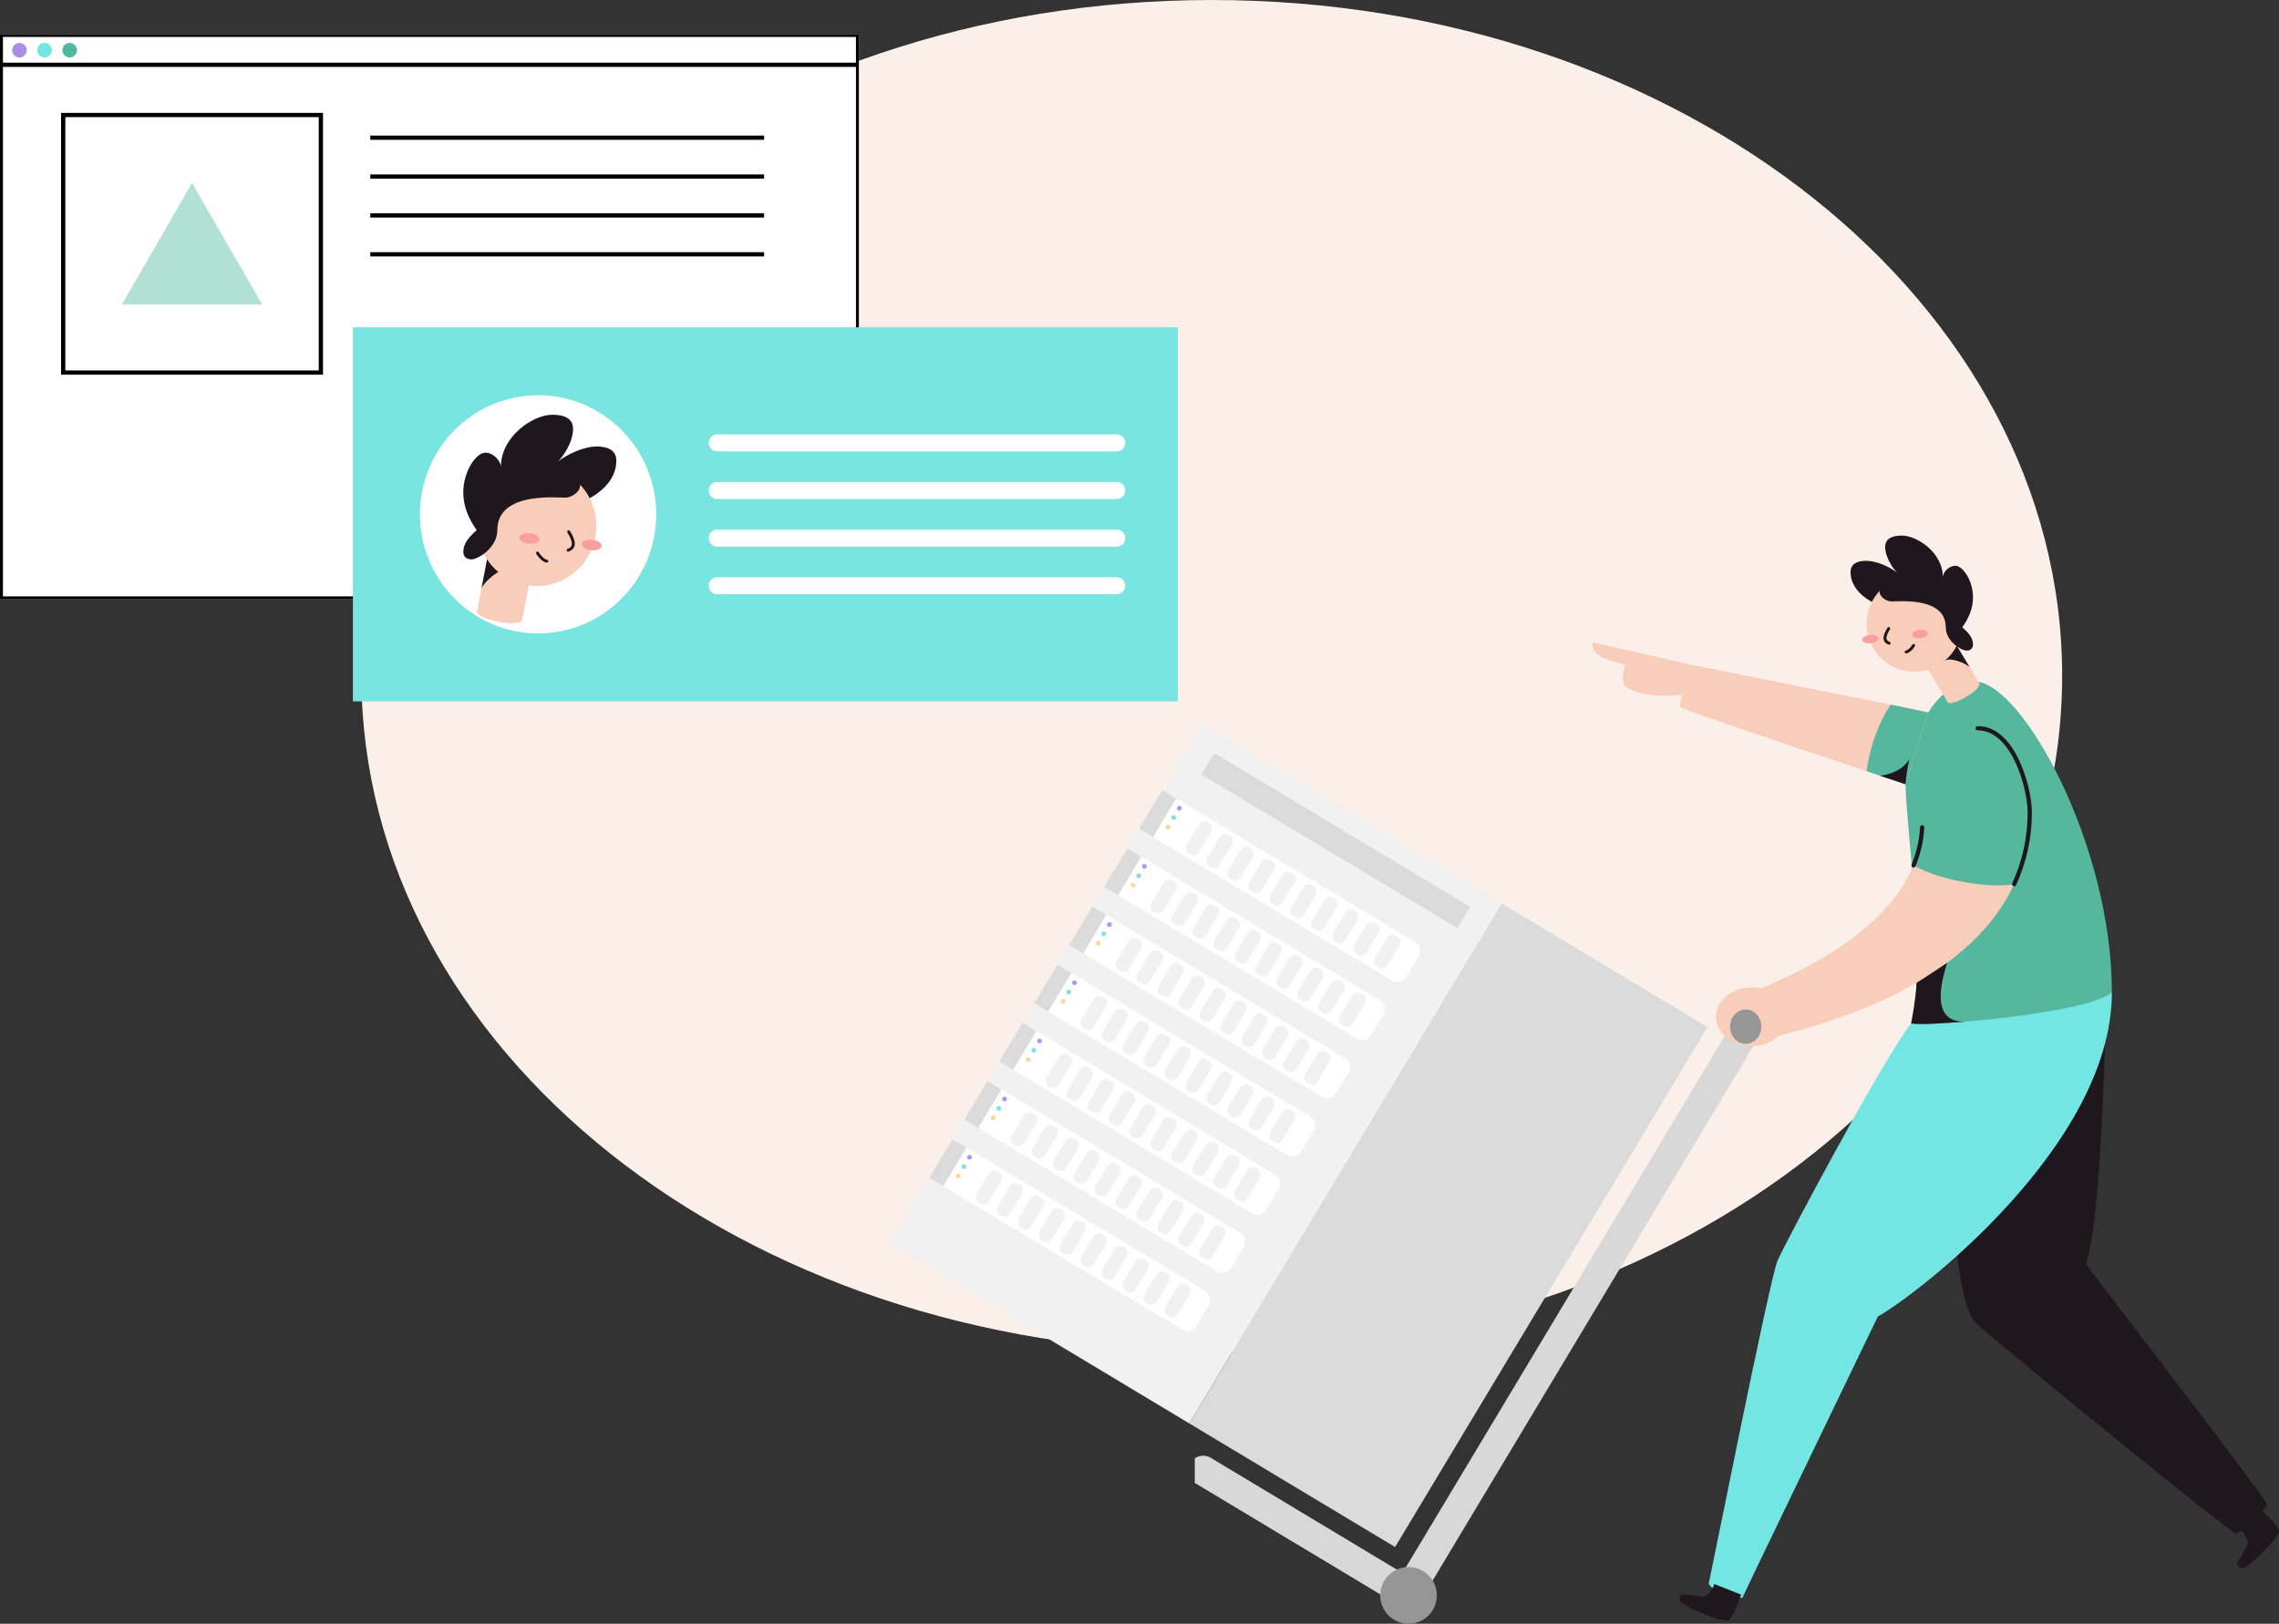 <svg width="536" height="382" viewBox="0 0 536 382" fill="none" xmlns="http://www.w3.org/2000/svg">
<rect x="0" y="0" width="536" height="382" fill="#333333" stroke="none"/>
<g clip-path="url(#clip0_200_2999)">
<path d="M285 318C395.457 318 485 246.813 485 159C485 71.187 395.457 0 285 0C174.543 0 85 71.187 85 159C85 246.813 174.543 318 285 318Z" fill="#FAEFE9"/>
</g>
<g clip-path="url(#clip1_200_2999)">
<path d="M332.348 372.697L409.745 243.682" stroke="#D8D8D8" stroke-width="7" stroke-linecap="round" stroke-linejoin="round"/>
<path d="M495.065 245.565C494.975 248.483 494.02 286.893 490.632 297.428C495.771 304.333 533.063 352.769 533.176 353.843C533.289 354.918 526.963 360.754 525.834 360.754C524.704 360.754 467.498 314.167 464.579 311.119C461.659 308.071 460.32 295.392 460.32 295.392" fill="#1F161E"/>
<path d="M496.697 233.475C496.697 269.464 450.724 304.695 441.648 309.728C439.836 313.506 410.513 374.196 409.818 375.859C407.446 376.136 403.673 375.016 401.86 372.641C402.425 370.266 416.239 300.782 418.052 296.586C419.865 292.39 442.902 249.134 449.471 240.776" fill="#73E5E2"/>
<path d="M531.668 355.099C532.233 355.664 535.909 358.984 536 360.07C536.152 362.032 528.353 368.925 527.664 368.931C526.975 368.937 526.048 368.422 526.144 367.908C526.24 367.393 528.562 363.87 528.675 363.197C528.788 362.524 527.878 360.522 526.884 359.945" fill="#1F161E"/>
<path d="M409.491 375.146C409.186 375.921 407.593 380.581 406.633 381.084C404.888 382 395.496 377.527 395.219 376.893C394.942 376.26 395.05 375.197 395.563 375.095C396.077 374.993 400.223 375.729 400.884 375.576C401.544 375.423 403.024 373.789 403.143 372.646" fill="#1F161E"/>
<path d="M464.437 160.343C452.933 160.343 448.166 178.954 448.166 184.502C448.166 193.284 453.181 227.984 449.471 240.776C454.057 241.528 490.897 238.434 496.697 233.475C496.697 198.385 475.377 160.343 464.437 160.343Z" fill="#55B79D"/>
<path d="M450.052 203.576C456.937 207.569 469.113 208.954 473.71 208.021C462.415 232.412 428.331 241.053 418.329 243.682C416.702 241.149 414.438 236.251 414.257 232.53C418.476 230.523 442.778 221.282 450.052 203.576Z" fill="#F8CDBA"/>
<path d="M453.498 167.633C451.306 167.022 398.969 156.679 397.789 156.385C397.003 157.963 395.134 164.07 395.134 166.338C397.393 167.616 448.166 184.502 448.166 184.502" fill="#F8CDBA"/>
<path d="M397.789 156.385C395.174 155.848 376.005 151.42 375.531 151.323C375.057 151.227 374.656 151.029 374.582 151.323C373.814 154.502 379.569 155.616 382.257 156.385C381.489 158.986 381.201 161.033 383.088 162.04C384.782 162.956 387.798 164.019 395.546 163.527" fill="#F8CDBA"/>
<path d="M450.052 203.576C451.232 200.738 451.916 197.717 452.074 194.647" stroke="#1F161E" stroke-linecap="round" stroke-linejoin="round"/>
<path d="M465.149 171.325C473.66 171.325 477.376 185.565 477.376 191.005C477.414 196.87 476.165 202.671 473.716 207.999" stroke="#1F161E" stroke-linecap="round" stroke-linejoin="round"/>
<path d="M448.166 184.502L438.994 181.42C440.175 172.971 443.586 167.22 444.721 165.778C449.589 166.762 452.972 167.474 453.498 167.61" fill="#55B79D"/>
<path d="M411.987 246.097C407.336 246.097 403.566 243.006 403.566 239.192C403.566 235.379 407.336 232.287 411.987 232.287C416.638 232.287 420.408 235.379 420.408 239.192C420.408 243.006 416.638 246.097 411.987 246.097Z" fill="#F8CDBA"/>
<path d="M410.581 245.565C408.55 245.565 406.904 243.758 406.904 241.528C406.904 239.298 408.55 237.49 410.581 237.49C412.611 237.49 414.257 239.298 414.257 241.528C414.257 243.758 412.611 245.565 410.581 245.565Z" fill="#969696"/>
<path d="M331.219 374.959L282.976 345.971" stroke="#D8D8D8" stroke-width="7" stroke-linecap="round" stroke-linejoin="round"/>
<path d="M331.275 382C327.598 382 324.617 379.015 324.617 375.333C324.617 371.65 327.598 368.665 331.275 368.665C334.953 368.665 337.934 371.65 337.934 375.333C337.934 379.015 334.953 382 331.275 382Z" fill="#969696"/>
<path d="M449.024 178.643C448.601 180.573 448.314 182.531 448.166 184.502C447.121 184.14 442.151 182.5 442.151 182.5C442.151 182.5 446.986 182.121 449.024 178.643Z" fill="#1F161E"/>
<path d="M457.942 226.525C457.31 228.787 453.136 240.662 462.167 240.346C458.264 240.629 451.73 241.183 449.471 240.776C449.629 240.21 450.73 233.899 450.747 231.224C451.815 230.619 457.942 226.525 457.942 226.525Z" fill="#1F161E"/>
<path d="M458.061 165.15C458.869 166.496 466.34 162.142 465.471 160.694L460.06 151.646L452.645 156.102L458.061 165.15Z" fill="#F8CDBA"/>
<path d="M463.308 157.058C462.828 156.255 458.343 154.275 457.208 155.593C458.58 153.93 459.173 151.635 460.077 151.674L463.308 157.058Z" fill="#1F161E"/>
<path d="M450.222 158.03C444.021 158.03 438.994 152.997 438.994 146.788C438.994 140.579 444.021 135.546 450.222 135.546C456.423 135.546 461.45 140.579 461.45 146.788C461.45 152.997 456.423 158.03 450.222 158.03Z" fill="#F8CDBA"/>
<path d="M438.002 150.545C437.946 150.008 438.736 149.485 439.766 149.378C440.796 149.271 441.676 149.62 441.732 150.157C441.787 150.695 440.998 151.217 439.968 151.324C438.937 151.431 438.057 151.083 438.002 150.545Z" fill="#FA9E9F"/>
<path d="M449.716 149.333C449.66 148.795 450.45 148.273 451.48 148.166C452.51 148.058 453.39 148.407 453.446 148.945C453.502 149.482 452.712 150.005 451.682 150.112C450.652 150.219 449.772 149.87 449.716 149.333Z" fill="#FA9E9F"/>
<path d="M444.207 147.863C443.908 148.428 442.338 150.69 444.314 151.323" stroke="#1F161E" stroke-width="0.69" stroke-miterlimit="10" stroke-linecap="round"/>
<path d="M448.318 153.376C448.883 153.303 449.674 152.534 450.063 151.855" stroke="#1F161E" stroke-width="0.69" stroke-miterlimit="10" stroke-linecap="round"/>
<path d="M459.298 147.868C457.932 147.868 456.824 146.759 456.824 145.391C456.824 144.023 457.932 142.914 459.298 142.914C460.664 142.914 461.771 144.023 461.771 145.391C461.771 146.759 460.664 147.868 459.298 147.868Z" fill="#F8CDBA"/>
<path d="M457.632 147.574C457.632 150.865 461.269 153.043 462.494 153.043C462.692 153.069 462.893 153.052 463.083 152.993C463.273 152.933 463.447 152.832 463.594 152.697C463.741 152.562 463.856 152.396 463.931 152.212C464.007 152.027 464.041 151.828 464.03 151.629C464.03 150.249 463.217 149.067 461.512 147.574C461.811 147.06 464.03 144.351 464.03 140.522C464.03 136.479 461.551 133.091 459.891 133.091C459.179 133.136 458.502 133.417 457.966 133.888C457.43 134.36 457.066 134.997 456.931 135.698C456.931 130.049 450.9 126 447.33 126C443.981 126 443.377 127.465 443.377 128.647C443.377 131.248 445.421 134.03 446.201 134.714C444.326 133.329 441.4 131.938 438.859 131.938C437.266 131.938 435.233 132.39 435.233 134.584C435.233 138.616 439 140.946 440.259 141.597C440.748 140.654 441.364 139.782 442.089 139.007C441.858 139.77 442.789 141.156 444.568 141.467C445.551 141.648 457.632 140.019 457.632 147.574Z" fill="#1F161E"/>
</g>
<g clip-path="url(#clip2_200_2999)">
<path d="M353.215 212.561L282.752 170.222L209.257 292.538L279.72 334.877L353.215 212.561Z" fill="#F1F1F1"/>
<path d="M401.61 241.639L353.215 212.561L279.72 334.877L328.116 363.955L401.61 241.639Z" fill="#DBDBDB"/>
<path d="M345.763 213.343L285.56 177.169L282.541 182.193L342.744 218.367L345.763 213.343Z" fill="#DBDBDB"/>
<path d="M273.347 185.874L332.776 221.582C333.341 221.922 333.748 222.471 333.908 223.11C334.068 223.748 333.967 224.424 333.629 224.987L330.726 229.818C330.387 230.382 329.838 230.788 329.199 230.947C328.56 231.105 327.884 231.004 327.319 230.664L267.89 194.956L273.347 185.874Z" fill="white"/>
<path d="M328.64 220.28L328.319 220.087C327.605 219.659 326.681 219.888 326.253 220.6L323.39 225.365C322.962 226.077 323.193 227.002 323.907 227.43L324.228 227.623C324.941 228.052 325.866 227.822 326.293 227.11L329.157 222.345C329.584 221.633 329.353 220.709 328.64 220.28Z" fill="#F1F1F1"/>
<path d="M323.715 217.321L323.394 217.128C322.681 216.7 321.756 216.929 321.328 217.641L318.465 222.406C318.037 223.118 318.269 224.043 318.982 224.471L319.303 224.664C320.016 225.093 320.941 224.863 321.369 224.151L324.232 219.386C324.66 218.674 324.428 217.75 323.715 217.321Z" fill="#F1F1F1"/>
<path d="M318.789 214.361L318.467 214.168C317.754 213.74 316.83 213.969 316.402 214.681L313.539 219.446C313.111 220.158 313.342 221.082 314.055 221.511L314.377 221.704C315.09 222.132 316.015 221.903 316.442 221.191L319.306 216.426C319.733 215.714 319.502 214.79 318.789 214.361Z" fill="#F1F1F1"/>
<path d="M313.864 211.402L313.543 211.209C312.83 210.78 311.905 211.01 311.477 211.722L308.614 216.487C308.186 217.199 308.418 218.123 309.131 218.552L309.452 218.745C310.165 219.173 311.09 218.944 311.518 218.232L314.381 213.467C314.808 212.755 314.577 211.83 313.864 211.402Z" fill="#F1F1F1"/>
<path d="M308.937 208.442L308.616 208.249C307.903 207.82 306.978 208.05 306.55 208.762L303.687 213.527C303.259 214.239 303.491 215.163 304.204 215.592L304.525 215.785C305.238 216.213 306.163 215.983 306.591 215.272L309.454 210.506C309.882 209.795 309.65 208.87 308.937 208.442Z" fill="#F1F1F1"/>
<path d="M304.012 205.483L303.691 205.29C302.978 204.861 302.053 205.091 301.625 205.803L298.762 210.568C298.335 211.28 298.566 212.204 299.279 212.633L299.6 212.826C300.314 213.254 301.238 213.024 301.666 212.313L304.529 207.547C304.957 206.836 304.726 205.911 304.012 205.483Z" fill="#F1F1F1"/>
<path d="M299.086 202.523L298.765 202.33C298.052 201.901 297.127 202.131 296.699 202.843L293.836 207.608C293.408 208.319 293.64 209.244 294.353 209.672L294.674 209.865C295.387 210.294 296.312 210.064 296.74 209.352L299.603 204.587C300.031 203.875 299.799 202.951 299.086 202.523Z" fill="#F1F1F1"/>
<path d="M294.161 199.564L293.84 199.37C293.127 198.942 292.202 199.172 291.774 199.883L288.911 204.649C288.484 205.36 288.715 206.285 289.428 206.713L289.749 206.906C290.462 207.335 291.387 207.105 291.815 206.393L294.678 201.628C295.106 200.916 294.874 199.992 294.161 199.564Z" fill="#F1F1F1"/>
<path d="M289.235 196.603L288.913 196.41C288.2 195.982 287.275 196.211 286.848 196.923L283.984 201.688C283.557 202.4 283.788 203.325 284.501 203.753L284.823 203.946C285.536 204.375 286.46 204.145 286.888 203.433L289.751 198.668C290.179 197.956 289.948 197.032 289.235 196.603Z" fill="#F1F1F1"/>
<path d="M284.31 193.644L283.989 193.451C283.276 193.023 282.351 193.252 281.923 193.964L279.06 198.729C278.632 199.441 278.864 200.365 279.577 200.794L279.898 200.987C280.611 201.415 281.536 201.186 281.964 200.474L284.827 195.709C285.255 194.997 285.023 194.073 284.31 193.644Z" fill="#F1F1F1"/>
<path d="M276.638 187.851L273.347 185.874L267.89 194.956L271.181 196.933L276.638 187.851Z" fill="#DBDBDB"/>
<path d="M277.084 190.617C277.351 190.778 277.698 190.692 277.858 190.425C278.019 190.158 277.932 189.812 277.665 189.651C277.397 189.491 277.051 189.577 276.89 189.843C276.73 190.11 276.817 190.457 277.084 190.617Z" fill="#AE95F8"/>
<path d="M275.759 192.822C276.026 192.983 276.373 192.897 276.533 192.63C276.693 192.363 276.607 192.017 276.339 191.856C276.072 191.695 275.726 191.781 275.565 192.048C275.405 192.315 275.492 192.662 275.759 192.822Z" fill="#7FE3DE"/>
<path d="M274.433 195.029C274.7 195.189 275.047 195.103 275.207 194.837C275.368 194.57 275.281 194.223 275.014 194.063C274.746 193.902 274.4 193.988 274.24 194.255C274.079 194.522 274.166 194.868 274.433 195.029Z" fill="#F7D999"/>
<path d="M265.124 199.56L324.553 235.269C325.117 235.608 325.525 236.158 325.684 236.796C325.844 237.435 325.744 238.11 325.405 238.674L322.502 243.505C322.164 244.069 321.614 244.474 320.976 244.633C320.337 244.792 319.661 244.69 319.096 244.351L259.667 208.642L265.124 199.56Z" fill="white"/>
<path d="M320.416 233.967L320.095 233.774C319.382 233.345 318.457 233.575 318.029 234.287L315.166 239.052C314.738 239.764 314.97 240.688 315.683 241.117L316.004 241.31C316.717 241.738 317.642 241.509 318.07 240.797L320.933 236.032C321.361 235.32 321.129 234.395 320.416 233.967Z" fill="#F1F1F1"/>
<path d="M315.491 231.008L315.17 230.815C314.457 230.386 313.532 230.616 313.104 231.328L310.241 236.093C309.814 236.805 310.045 237.729 310.758 238.158L311.079 238.351C311.793 238.779 312.717 238.55 313.145 237.838L316.008 233.073C316.436 232.361 316.205 231.436 315.491 231.008Z" fill="#F1F1F1"/>
<path d="M310.565 228.048L310.243 227.855C309.53 227.426 308.605 227.656 308.178 228.368L305.315 233.133C304.887 233.845 305.118 234.769 305.831 235.198L306.153 235.391C306.866 235.819 307.791 235.589 308.218 234.878L311.081 230.112C311.509 229.401 311.278 228.476 310.565 228.048Z" fill="#F1F1F1"/>
<path d="M305.64 225.089L305.319 224.896C304.606 224.467 303.681 224.697 303.253 225.409L300.39 230.174C299.963 230.886 300.194 231.81 300.907 232.238L301.228 232.431C301.941 232.86 302.866 232.63 303.294 231.918L306.157 227.153C306.585 226.442 306.353 225.517 305.64 225.089Z" fill="#F1F1F1"/>
<path d="M300.714 222.128L300.392 221.935C299.679 221.507 298.754 221.737 298.327 222.448L295.463 227.214C295.036 227.925 295.267 228.85 295.98 229.278L296.302 229.471C297.015 229.9 297.939 229.67 298.367 228.958L301.23 224.193C301.658 223.481 301.427 222.557 300.714 222.128Z" fill="#F1F1F1"/>
<path d="M295.789 219.169L295.467 218.976C294.754 218.548 293.83 218.778 293.402 219.489L290.539 224.255C290.111 224.966 290.342 225.891 291.055 226.319L291.377 226.512C292.09 226.941 293.015 226.711 293.442 225.999L296.306 221.234C296.733 220.522 296.502 219.598 295.789 219.169Z" fill="#F1F1F1"/>
<path d="M290.862 216.209L290.541 216.016C289.828 215.588 288.903 215.817 288.475 216.529L285.612 221.294C285.184 222.006 285.416 222.931 286.129 223.359L286.45 223.552C287.163 223.981 288.088 223.751 288.516 223.039L291.379 218.274C291.806 217.562 291.575 216.638 290.862 216.209Z" fill="#F1F1F1"/>
<path d="M285.938 213.25L285.616 213.057C284.903 212.629 283.978 212.858 283.551 213.57L280.688 218.335C280.26 219.047 280.491 219.971 281.204 220.4L281.526 220.593C282.239 221.021 283.164 220.792 283.591 220.08L286.454 215.315C286.882 214.603 286.651 213.679 285.938 213.25Z" fill="#F1F1F1"/>
<path d="M281.011 210.29L280.69 210.097C279.977 209.668 279.052 209.898 278.624 210.61L275.761 215.375C275.333 216.087 275.565 217.011 276.278 217.44L276.599 217.633C277.312 218.061 278.237 217.832 278.665 217.12L281.528 212.355C281.955 211.643 281.724 210.718 281.011 210.29Z" fill="#F1F1F1"/>
<path d="M276.086 207.331L275.765 207.138C275.052 206.709 274.127 206.939 273.699 207.651L270.836 212.416C270.408 213.128 270.64 214.052 271.353 214.481L271.674 214.674C272.387 215.102 273.312 214.872 273.74 214.161L276.603 209.396C277.031 208.684 276.799 207.759 276.086 207.331Z" fill="#F1F1F1"/>
<path d="M268.414 201.538L265.124 199.56L259.667 208.642L262.957 210.62L268.414 201.538Z" fill="#DBDBDB"/>
<path d="M268.86 204.304C269.127 204.465 269.474 204.378 269.634 204.112C269.794 203.845 269.708 203.498 269.44 203.338C269.173 203.177 268.827 203.263 268.666 203.53C268.506 203.797 268.593 204.143 268.86 204.304Z" fill="#AE95F8"/>
<path d="M267.535 206.509C267.803 206.669 268.149 206.583 268.309 206.316C268.47 206.05 268.383 205.703 268.116 205.543C267.849 205.382 267.502 205.468 267.342 205.735C267.181 206.002 267.268 206.348 267.535 206.509Z" fill="#7FE3DE"/>
<path d="M266.21 208.715C266.477 208.876 266.823 208.79 266.984 208.523C267.144 208.256 267.057 207.91 266.79 207.749C266.523 207.589 266.176 207.675 266.016 207.942C265.856 208.208 265.942 208.555 266.21 208.715Z" fill="#F7D999"/>
<path d="M256.9 213.247L316.329 248.956C316.894 249.295 317.301 249.844 317.461 250.483C317.621 251.122 317.52 251.797 317.181 252.361L314.279 257.192C313.94 257.755 313.391 258.161 312.752 258.32C312.113 258.478 311.437 258.377 310.872 258.038L251.443 222.329L256.9 213.247Z" fill="white"/>
<path d="M312.193 247.654L311.871 247.461C311.158 247.032 310.233 247.262 309.806 247.974L306.942 252.739C306.515 253.45 306.746 254.375 307.459 254.803L307.781 254.996C308.494 255.425 309.418 255.195 309.846 254.483L312.709 249.718C313.137 249.006 312.906 248.082 312.193 247.654Z" fill="#F1F1F1"/>
<path d="M307.268 244.695L306.946 244.502C306.233 244.073 305.309 244.303 304.881 245.015L302.018 249.78C301.59 250.491 301.821 251.416 302.534 251.844L302.856 252.037C303.569 252.466 304.494 252.236 304.921 251.524L307.785 246.759C308.212 246.047 307.981 245.123 307.268 244.695Z" fill="#F1F1F1"/>
<path d="M302.341 241.734L302.02 241.541C301.307 241.113 300.382 241.343 299.954 242.054L297.091 246.819C296.663 247.531 296.895 248.456 297.608 248.884L297.929 249.077C298.642 249.506 299.567 249.276 299.995 248.564L302.858 243.799C303.286 243.087 303.054 242.163 302.341 241.734Z" fill="#F1F1F1"/>
<path d="M297.416 238.775L297.095 238.582C296.382 238.154 295.457 238.383 295.029 239.095L292.166 243.86C291.738 244.572 291.97 245.497 292.683 245.925L293.004 246.118C293.717 246.547 294.642 246.317 295.07 245.605L297.933 240.84C298.361 240.128 298.129 239.204 297.416 238.775Z" fill="#F1F1F1"/>
<path d="M292.49 235.815L292.169 235.622C291.456 235.194 290.531 235.423 290.103 236.135L287.24 240.9C286.812 241.612 287.044 242.536 287.757 242.965L288.078 243.158C288.791 243.586 289.716 243.357 290.144 242.645L293.007 237.88C293.434 237.168 293.203 236.244 292.49 235.815Z" fill="#F1F1F1"/>
<path d="M287.565 232.856L287.244 232.663C286.531 232.235 285.606 232.464 285.178 233.176L282.315 237.941C281.887 238.653 282.119 239.577 282.832 240.006L283.153 240.199C283.866 240.627 284.791 240.398 285.219 239.686L288.082 234.921C288.51 234.209 288.278 233.285 287.565 232.856Z" fill="#F1F1F1"/>
<path d="M282.638 229.896L282.317 229.703C281.604 229.274 280.679 229.504 280.251 230.216L277.388 234.981C276.961 235.693 277.192 236.617 277.905 237.046L278.226 237.239C278.939 237.667 279.864 237.438 280.292 236.726L283.155 231.961C283.583 231.249 283.352 230.324 282.638 229.896Z" fill="#F1F1F1"/>
<path d="M277.714 226.937L277.392 226.744C276.679 226.315 275.754 226.545 275.327 227.257L272.463 232.022C272.036 232.734 272.267 233.658 272.98 234.087L273.302 234.28C274.015 234.708 274.939 234.478 275.367 233.767L278.23 229.001C278.658 228.29 278.427 227.365 277.714 226.937Z" fill="#F1F1F1"/>
<path d="M272.787 223.977L272.466 223.784C271.753 223.355 270.828 223.585 270.4 224.297L267.537 229.062C267.11 229.773 267.341 230.698 268.054 231.126L268.375 231.319C269.088 231.748 270.013 231.518 270.441 230.806L273.304 226.041C273.732 225.329 273.5 224.405 272.787 223.977Z" fill="#F1F1F1"/>
<path d="M267.863 221.017L267.541 220.824C266.828 220.396 265.903 220.626 265.476 221.337L262.612 226.103C262.185 226.814 262.416 227.739 263.129 228.167L263.451 228.36C264.164 228.789 265.088 228.559 265.516 227.847L268.379 223.082C268.807 222.37 268.576 221.446 267.863 221.017Z" fill="#F1F1F1"/>
<path d="M260.191 215.224L256.9 213.247L251.443 222.329L254.734 224.306L260.191 215.224Z" fill="#DBDBDB"/>
<path d="M260.636 217.991C260.904 218.151 261.25 218.065 261.411 217.798C261.571 217.531 261.484 217.185 261.217 217.024C260.95 216.864 260.603 216.95 260.443 217.217C260.282 217.484 260.369 217.83 260.636 217.991Z" fill="#AE95F8"/>
<path d="M259.312 220.195C259.579 220.356 259.926 220.27 260.086 220.003C260.246 219.736 260.159 219.39 259.892 219.229C259.625 219.069 259.278 219.155 259.118 219.422C258.958 219.688 259.044 220.035 259.312 220.195Z" fill="#7FE3DE"/>
<path d="M257.985 222.402C258.253 222.563 258.599 222.477 258.76 222.21C258.92 221.943 258.833 221.597 258.566 221.436C258.299 221.275 257.952 221.361 257.792 221.628C257.631 221.895 257.718 222.241 257.985 222.402Z" fill="#F7D999"/>
<path d="M248.676 226.934L308.105 262.642C308.67 262.982 309.077 263.531 309.237 264.17C309.397 264.808 309.296 265.484 308.958 266.047L306.055 270.878C305.716 271.442 305.167 271.848 304.528 272.006C303.889 272.165 303.213 272.064 302.648 271.724L243.219 236.016L248.676 226.934Z" fill="white"/>
<path d="M303.968 261.34L303.647 261.147C302.934 260.719 302.009 260.948 301.582 261.66L298.718 266.425C298.291 267.137 298.522 268.062 299.235 268.49L299.556 268.683C300.27 269.112 301.194 268.882 301.622 268.17L304.485 263.405C304.913 262.693 304.682 261.769 303.968 261.34Z" fill="#F1F1F1"/>
<path d="M299.044 258.381L298.723 258.188C298.01 257.76 297.085 257.989 296.657 258.701L293.794 263.466C293.366 264.178 293.598 265.103 294.311 265.531L294.632 265.724C295.345 266.153 296.27 265.923 296.698 265.211L299.561 260.446C299.989 259.734 299.757 258.81 299.044 258.381Z" fill="#F1F1F1"/>
<path d="M294.117 255.421L293.796 255.228C293.083 254.799 292.158 255.029 291.73 255.741L288.867 260.506C288.44 261.218 288.671 262.142 289.384 262.571L289.705 262.764C290.418 263.192 291.343 262.963 291.771 262.251L294.634 257.486C295.062 256.774 294.831 255.85 294.117 255.421Z" fill="#F1F1F1"/>
<path d="M289.193 252.462L288.871 252.269C288.158 251.84 287.233 252.07 286.806 252.782L283.942 257.547C283.515 258.259 283.746 259.183 284.459 259.612L284.781 259.805C285.494 260.233 286.418 260.004 286.846 259.292L289.709 254.527C290.137 253.815 289.906 252.89 289.193 252.462Z" fill="#F1F1F1"/>
<path d="M284.266 249.502L283.945 249.309C283.231 248.88 282.307 249.11 281.879 249.822L279.016 254.587C278.588 255.299 278.819 256.223 279.532 256.651L279.854 256.845C280.567 257.273 281.492 257.043 281.919 256.332L284.783 251.566C285.21 250.855 284.979 249.93 284.266 249.502Z" fill="#F1F1F1"/>
<path d="M279.342 246.543L279.02 246.35C278.307 245.921 277.382 246.151 276.955 246.863L274.091 251.628C273.664 252.34 273.895 253.264 274.608 253.693L274.93 253.886C275.643 254.314 276.567 254.084 276.995 253.373L279.858 248.607C280.286 247.896 280.055 246.971 279.342 246.543Z" fill="#F1F1F1"/>
<path d="M274.415 243.583L274.093 243.389C273.38 242.961 272.456 243.191 272.028 243.903L269.165 248.668C268.737 249.379 268.968 250.304 269.681 250.732L270.003 250.925C270.716 251.354 271.641 251.124 272.068 250.412L274.932 245.647C275.359 244.935 275.128 244.011 274.415 243.583Z" fill="#F1F1F1"/>
<path d="M269.49 240.623L269.169 240.43C268.456 240.002 267.531 240.232 267.103 240.943L264.24 245.709C263.812 246.42 264.044 247.345 264.757 247.773L265.078 247.966C265.791 248.395 266.716 248.165 267.144 247.453L270.007 242.688C270.434 241.976 270.203 241.052 269.49 240.623Z" fill="#F1F1F1"/>
<path d="M264.563 237.663L264.242 237.47C263.529 237.042 262.604 237.271 262.176 237.983L259.313 242.748C258.885 243.46 259.117 244.385 259.83 244.813L260.151 245.006C260.864 245.435 261.789 245.205 262.217 244.493L265.08 239.728C265.508 239.016 265.276 238.092 264.563 237.663Z" fill="#F1F1F1"/>
<path d="M259.639 234.704L259.318 234.511C258.604 234.083 257.68 234.312 257.252 235.024L254.389 239.789C253.961 240.501 254.192 241.425 254.906 241.854L255.227 242.047C255.94 242.475 256.865 242.246 257.292 241.534L260.156 236.769C260.583 236.057 260.352 235.133 259.639 234.704Z" fill="#F1F1F1"/>
<path d="M251.967 228.911L248.676 226.934L243.219 236.016L246.51 237.993L251.967 228.911Z" fill="#DBDBDB"/>
<path d="M252.413 231.677C252.68 231.838 253.027 231.752 253.187 231.485C253.347 231.218 253.261 230.872 252.993 230.711C252.726 230.55 252.379 230.637 252.219 230.903C252.059 231.17 252.145 231.517 252.413 231.677Z" fill="#AE95F8"/>
<path d="M251.087 233.884C251.354 234.045 251.7 233.959 251.861 233.692C252.021 233.425 251.934 233.078 251.667 232.918C251.4 232.757 251.053 232.843 250.893 233.11C250.733 233.377 250.819 233.723 251.087 233.884Z" fill="#7FE3DE"/>
<path d="M249.762 236.089C250.029 236.249 250.376 236.163 250.536 235.896C250.696 235.63 250.61 235.283 250.342 235.123C250.075 234.962 249.728 235.048 249.568 235.315C249.408 235.582 249.495 235.928 249.762 236.089Z" fill="#F7D999"/>
<path d="M240.452 240.62L299.881 276.329C300.446 276.668 300.853 277.218 301.013 277.856C301.173 278.495 301.072 279.17 300.734 279.734L297.831 284.565C297.492 285.129 296.943 285.534 296.304 285.693C295.665 285.852 294.989 285.75 294.424 285.411L234.995 249.702L240.452 240.62Z" fill="white"/>
<path d="M295.745 275.027L295.424 274.834C294.71 274.405 293.786 274.635 293.358 275.347L290.495 280.112C290.067 280.824 290.298 281.748 291.011 282.177L291.333 282.37C292.046 282.798 292.971 282.568 293.398 281.857L296.262 277.092C296.689 276.38 296.458 275.455 295.745 275.027Z" fill="#F1F1F1"/>
<path d="M290.82 272.068L290.499 271.875C289.786 271.446 288.861 271.676 288.433 272.388L285.57 277.153C285.142 277.865 285.374 278.789 286.087 279.218L286.408 279.411C287.121 279.839 288.046 279.61 288.474 278.898L291.337 274.133C291.765 273.421 291.533 272.496 290.82 272.068Z" fill="#F1F1F1"/>
<path d="M285.894 269.108L285.572 268.915C284.859 268.486 283.935 268.716 283.507 269.428L280.644 274.193C280.216 274.905 280.447 275.829 281.16 276.257L281.482 276.451C282.195 276.879 283.12 276.649 283.547 275.937L286.411 271.172C286.838 270.461 286.607 269.536 285.894 269.108Z" fill="#F1F1F1"/>
<path d="M280.969 266.149L280.648 265.956C279.935 265.527 279.01 265.757 278.582 266.469L275.719 271.234C275.291 271.945 275.523 272.87 276.236 273.298L276.557 273.491C277.27 273.92 278.195 273.69 278.623 272.978L281.486 268.213C281.913 267.501 281.682 266.577 280.969 266.149Z" fill="#F1F1F1"/>
<path d="M276.042 263.188L275.721 262.995C275.008 262.567 274.083 262.797 273.655 263.508L270.792 268.273C270.364 268.985 270.596 269.91 271.309 270.338L271.63 270.531C272.343 270.96 273.268 270.73 273.696 270.018L276.559 265.253C276.987 264.541 276.755 263.617 276.042 263.188Z" fill="#F1F1F1"/>
<path d="M271.117 260.229L270.796 260.036C270.083 259.608 269.158 259.838 268.73 260.549L265.867 265.314C265.44 266.026 265.671 266.951 266.384 267.379L266.705 267.572C267.418 268.001 268.343 267.771 268.771 267.059L271.634 262.294C272.062 261.582 271.831 260.658 271.117 260.229Z" fill="#F1F1F1"/>
<path d="M266.191 257.269L265.87 257.076C265.157 256.648 264.232 256.877 263.804 257.589L260.941 262.354C260.513 263.066 260.745 263.99 261.458 264.419L261.779 264.612C262.492 265.04 263.417 264.811 263.845 264.099L266.708 259.334C267.136 258.622 266.904 257.698 266.191 257.269Z" fill="#F1F1F1"/>
<path d="M261.266 254.31L260.945 254.117C260.232 253.689 259.307 253.918 258.879 254.63L256.016 259.395C255.589 260.107 255.82 261.031 256.533 261.46L256.854 261.653C257.567 262.081 258.492 261.852 258.92 261.14L261.783 256.375C262.211 255.663 261.979 254.739 261.266 254.31Z" fill="#F1F1F1"/>
<path d="M256.34 251.35L256.018 251.157C255.305 250.728 254.38 250.958 253.953 251.67L251.089 256.435C250.662 257.147 250.893 258.071 251.606 258.5L251.928 258.693C252.641 259.121 253.565 258.891 253.993 258.18L256.856 253.415C257.284 252.703 257.053 251.778 256.34 251.35Z" fill="#F1F1F1"/>
<path d="M251.415 248.391L251.093 248.198C250.38 247.769 249.456 247.999 249.028 248.711L246.165 253.476C245.737 254.188 245.968 255.112 246.681 255.541L247.003 255.734C247.716 256.162 248.641 255.933 249.068 255.221L251.932 250.456C252.359 249.744 252.128 248.819 251.415 248.391Z" fill="#F1F1F1"/>
<path d="M243.743 242.598L240.452 240.62L234.995 249.702L238.286 251.68L243.743 242.598Z" fill="#DBDBDB"/>
<path d="M244.189 245.364C244.456 245.524 244.803 245.438 244.963 245.172C245.124 244.905 245.037 244.558 244.77 244.398C244.502 244.237 244.156 244.323 243.995 244.59C243.835 244.857 243.922 245.203 244.189 245.364Z" fill="#AE95F8"/>
<path d="M242.863 247.571C243.13 247.731 243.477 247.645 243.637 247.378C243.797 247.112 243.711 246.765 243.443 246.605C243.176 246.444 242.83 246.53 242.669 246.797C242.509 247.064 242.596 247.41 242.863 247.571Z" fill="#7FE3DE"/>
<path d="M241.538 249.775C241.805 249.936 242.152 249.85 242.312 249.583C242.473 249.316 242.386 248.97 242.119 248.809C241.851 248.649 241.505 248.735 241.345 249.002C241.184 249.268 241.271 249.615 241.538 249.775Z" fill="#F7D999"/>
<path d="M232.229 254.307L291.658 290.016C292.222 290.355 292.63 290.904 292.789 291.543C292.949 292.182 292.849 292.857 292.51 293.421L289.607 298.251C289.269 298.815 288.719 299.221 288.081 299.38C287.442 299.538 286.765 299.437 286.201 299.098L226.772 263.389L232.229 254.307Z" fill="white"/>
<path d="M287.521 288.714L287.2 288.52C286.487 288.092 285.562 288.322 285.134 289.033L282.271 293.799C281.843 294.51 282.075 295.435 282.788 295.863L283.109 296.056C283.822 296.485 284.747 296.255 285.175 295.543L288.038 290.778C288.466 290.066 288.234 289.142 287.521 288.714Z" fill="#F1F1F1"/>
<path d="M282.596 285.755L282.275 285.561C281.562 285.133 280.637 285.363 280.209 286.075L277.346 290.84C276.919 291.551 277.15 292.476 277.863 292.904L278.184 293.097C278.897 293.526 279.822 293.296 280.25 292.584L283.113 287.819C283.541 287.107 283.31 286.183 282.596 285.755Z" fill="#F1F1F1"/>
<path d="M277.67 282.794L277.348 282.601C276.635 282.173 275.71 282.402 275.283 283.114L272.42 287.879C271.992 288.591 272.223 289.516 272.936 289.944L273.258 290.137C273.971 290.566 274.896 290.336 275.323 289.624L278.186 284.859C278.614 284.147 278.383 283.223 277.67 282.794Z" fill="#F1F1F1"/>
<path d="M272.745 279.835L272.424 279.642C271.711 279.214 270.786 279.443 270.358 280.155L267.495 284.92C267.068 285.632 267.299 286.557 268.012 286.985L268.333 287.178C269.046 287.607 269.971 287.377 270.399 286.665L273.262 281.9C273.69 281.188 273.458 280.264 272.745 279.835Z" fill="#F1F1F1"/>
<path d="M267.819 276.875L267.497 276.682C266.784 276.253 265.859 276.483 265.432 277.195L262.568 281.96C262.141 282.672 262.372 283.596 263.085 284.025L263.407 284.218C264.12 284.646 265.044 284.417 265.472 283.705L268.335 278.94C268.763 278.228 268.532 277.304 267.819 276.875Z" fill="#F1F1F1"/>
<path d="M262.894 273.916L262.572 273.723C261.859 273.294 260.935 273.524 260.507 274.236L257.644 279.001C257.216 279.713 257.447 280.637 258.16 281.066L258.482 281.259C259.195 281.687 260.12 281.458 260.547 280.746L263.411 275.981C263.838 275.269 263.607 274.345 262.894 273.916Z" fill="#F1F1F1"/>
<path d="M257.967 270.956L257.646 270.763C256.933 270.334 256.008 270.564 255.58 271.276L252.717 276.041C252.289 276.753 252.521 277.677 253.234 278.106L253.555 278.299C254.268 278.727 255.193 278.497 255.621 277.786L258.484 273.021C258.911 272.309 258.68 271.384 257.967 270.956Z" fill="#F1F1F1"/>
<path d="M253.043 267.997L252.721 267.804C252.008 267.375 251.083 267.605 250.656 268.317L247.793 273.082C247.365 273.794 247.596 274.718 248.309 275.146L248.631 275.34C249.344 275.768 250.269 275.538 250.696 274.827L253.559 270.061C253.987 269.35 253.756 268.425 253.043 267.997Z" fill="#F1F1F1"/>
<path d="M248.116 265.037L247.795 264.843C247.081 264.415 246.157 264.645 245.729 265.356L242.866 270.122C242.438 270.833 242.669 271.758 243.383 272.186L243.704 272.379C244.417 272.808 245.342 272.578 245.77 271.866L248.633 267.101C249.06 266.389 248.829 265.465 248.116 265.037Z" fill="#F1F1F1"/>
<path d="M243.191 262.078L242.87 261.884C242.157 261.456 241.232 261.686 240.804 262.398L237.941 267.163C237.513 267.874 237.745 268.799 238.458 269.227L238.779 269.42C239.492 269.849 240.417 269.619 240.845 268.907L243.708 264.142C244.136 263.43 243.904 262.506 243.191 262.078Z" fill="#F1F1F1"/>
<path d="M235.519 256.284L232.229 254.307L226.772 263.389L230.062 265.366L235.519 256.284Z" fill="#DBDBDB"/>
<path d="M235.965 259.051C236.232 259.211 236.579 259.125 236.739 258.858C236.899 258.591 236.813 258.245 236.545 258.084C236.278 257.924 235.932 258.01 235.771 258.277C235.611 258.543 235.698 258.89 235.965 259.051Z" fill="#AE95F8"/>
<path d="M234.639 261.257C234.907 261.418 235.253 261.332 235.413 261.065C235.574 260.798 235.487 260.452 235.22 260.291C234.953 260.131 234.606 260.217 234.446 260.483C234.285 260.75 234.372 261.097 234.639 261.257Z" fill="#7FE3DE"/>
<path d="M233.315 263.462C233.582 263.623 233.928 263.537 234.089 263.27C234.249 263.003 234.162 262.656 233.895 262.496C233.628 262.335 233.281 262.421 233.121 262.688C232.961 262.955 233.047 263.301 233.315 263.462Z" fill="#F7D999"/>
<path d="M224.002 267.997L283.432 303.706C283.996 304.045 284.403 304.595 284.563 305.233C284.723 305.872 284.623 306.547 284.284 307.111L281.381 311.942C281.042 312.506 280.493 312.912 279.854 313.07C279.216 313.229 278.539 313.127 277.975 312.788L218.545 277.079L224.002 267.997Z" fill="white"/>
<path d="M279.298 302.4L278.976 302.207C278.263 301.779 277.338 302.008 276.911 302.72L274.047 307.485C273.62 308.197 273.851 309.122 274.564 309.55L274.886 309.743C275.599 310.172 276.523 309.942 276.951 309.23L279.814 304.465C280.242 303.753 280.011 302.829 279.298 302.4Z" fill="#F1F1F1"/>
<path d="M274.373 299.441L274.051 299.248C273.338 298.82 272.414 299.049 271.986 299.761L269.123 304.526C268.695 305.238 268.926 306.162 269.639 306.591L269.961 306.784C270.674 307.212 271.599 306.983 272.026 306.271L274.89 301.506C275.317 300.794 275.086 299.87 274.373 299.441Z" fill="#F1F1F1"/>
<path d="M269.446 296.481L269.125 296.288C268.412 295.859 267.487 296.089 267.059 296.801L264.196 301.566C263.768 302.278 264 303.202 264.713 303.631L265.034 303.824C265.747 304.252 266.672 304.023 267.1 303.311L269.963 298.546C270.39 297.834 270.159 296.909 269.446 296.481Z" fill="#F1F1F1"/>
<path d="M264.521 293.522L264.2 293.329C263.487 292.9 262.562 293.13 262.134 293.842L259.271 298.607C258.843 299.319 259.075 300.243 259.788 300.672L260.109 300.865C260.822 301.293 261.747 301.063 262.175 300.352L265.038 295.587C265.466 294.875 265.234 293.95 264.521 293.522Z" fill="#F1F1F1"/>
<path d="M259.595 290.562L259.274 290.369C258.561 289.94 257.636 290.17 257.208 290.882L254.345 295.647C253.917 296.359 254.148 297.283 254.862 297.711L255.183 297.905C255.896 298.333 256.821 298.103 257.249 297.391L260.112 292.626C260.539 291.915 260.308 290.99 259.595 290.562Z" fill="#F1F1F1"/>
<path d="M254.67 287.603L254.349 287.41C253.636 286.981 252.711 287.211 252.283 287.923L249.42 292.688C248.992 293.4 249.224 294.324 249.937 294.752L250.258 294.946C250.971 295.374 251.896 295.144 252.324 294.432L255.187 289.667C255.615 288.956 255.383 288.031 254.67 287.603Z" fill="#F1F1F1"/>
<path d="M249.743 284.642L249.422 284.449C248.709 284.021 247.784 284.251 247.356 284.962L244.493 289.728C244.066 290.439 244.297 291.364 245.01 291.792L245.331 291.985C246.044 292.414 246.969 292.184 247.397 291.472L250.26 286.707C250.688 285.995 250.456 285.071 249.743 284.642Z" fill="#F1F1F1"/>
<path d="M244.819 281.683L244.497 281.49C243.784 281.062 242.859 281.292 242.432 282.003L239.568 286.768C239.141 287.48 239.372 288.405 240.085 288.833L240.407 289.026C241.12 289.455 242.044 289.225 242.472 288.513L245.335 283.748C245.763 283.036 245.532 282.112 244.819 281.683Z" fill="#F1F1F1"/>
<path d="M239.892 278.723L239.571 278.53C238.858 278.102 237.933 278.331 237.505 279.043L234.642 283.808C234.214 284.52 234.446 285.444 235.159 285.873L235.48 286.066C236.193 286.494 237.118 286.265 237.546 285.553L240.409 280.788C240.837 280.076 240.605 279.152 239.892 278.723Z" fill="#F1F1F1"/>
<path d="M234.968 275.764L234.646 275.571C233.933 275.143 233.008 275.372 232.581 276.084L229.717 280.849C229.29 281.561 229.521 282.485 230.234 282.914L230.555 283.107C231.269 283.535 232.193 283.306 232.621 282.594L235.484 277.829C235.912 277.117 235.681 276.193 234.968 275.764Z" fill="#F1F1F1"/>
<path d="M227.296 269.971L224.005 267.994L218.548 277.076L221.839 279.053L227.296 269.971Z" fill="#DBDBDB"/>
<path d="M227.741 272.737C228.009 272.898 228.355 272.812 228.516 272.545C228.676 272.278 228.589 271.932 228.322 271.771C228.055 271.61 227.708 271.697 227.548 271.963C227.387 272.23 227.474 272.577 227.741 272.737Z" fill="#AE95F8"/>
<path d="M226.415 274.944C226.682 275.105 227.029 275.018 227.189 274.752C227.35 274.485 227.263 274.138 226.996 273.978C226.728 273.817 226.382 273.903 226.221 274.17C226.061 274.437 226.148 274.783 226.415 274.944Z" fill="#7FE3DE"/>
<path d="M225.09 277.149C225.358 277.309 225.704 277.223 225.865 276.956C226.025 276.69 225.938 276.343 225.671 276.183C225.404 276.022 225.057 276.108 224.897 276.375C224.736 276.642 224.823 276.988 225.09 277.149Z" fill="#F7D999"/>
</g>
<g clip-path="url(#clip3_200_2999)">
<rect width="202" height="133" transform="translate(0 8)" fill="white"/>
<path d="M201.809 8.191H0.19V140.809H201.809V8.191Z" stroke="black" stroke-miterlimit="10"/>
<path d="M0.19 15.241H201.809" stroke="black" stroke-miterlimit="10"/>
<path d="M75.464 27.054H14.864V87.648H75.464V27.054Z" stroke="black" stroke-miterlimit="10"/>
<path d="M87.088 32.39H179.703" stroke="black" stroke-miterlimit="10"/>
<path d="M87.088 41.536H179.703" stroke="black" stroke-miterlimit="10"/>
<path d="M87.088 50.682H179.703" stroke="black" stroke-miterlimit="10"/>
<path d="M87.088 59.828H179.703" stroke="black" stroke-miterlimit="10"/>
<path opacity="0.44" d="M45.164 43.06L28.661 71.642H61.667L45.164 43.06Z" fill="#50B89D"/>
<path d="M4.573 13.526C5.521 13.526 6.289 12.758 6.289 11.811C6.289 10.864 5.521 10.096 4.573 10.096C3.626 10.096 2.858 10.864 2.858 11.811C2.858 12.758 3.626 13.526 4.573 13.526Z" fill="#AB8DE5"/>
<path d="M10.481 13.526C11.428 13.526 12.196 12.758 12.196 11.811C12.196 10.864 11.428 10.096 10.481 10.096C9.534 10.096 8.766 10.864 8.766 11.811C8.766 12.758 9.534 13.526 10.481 13.526Z" fill="#73E5E2"/>
<path d="M16.388 13.526C17.336 13.526 18.104 12.758 18.104 11.811C18.104 10.864 17.336 10.096 16.388 10.096C15.441 10.096 14.673 10.864 14.673 11.811C14.673 12.758 15.441 13.526 16.388 13.526Z" fill="#50B89D"/>
</g>
<g clip-path="url(#clip4_200_2999)">
<path d="M277 77L83 77L83 165L277 165L277 77Z" fill="#78E5E1"/>
<path d="M126.549 149.009C141.895 149.009 154.336 136.469 154.336 121C154.336 105.531 141.895 92.991 126.549 92.991C111.203 92.991 98.763 105.531 98.763 121C98.763 136.469 111.203 149.009 126.549 149.009Z" fill="white"/>
<path d="M122.81 145.813C122.435 147.754 111.799 145.813 112.203 143.731L114.727 130.733L125.326 132.815L122.81 145.813Z" fill="#F8CDBA"/>
<path d="M113.22 138.496C113.444 137.339 117.868 133.067 119.759 134.135C117.437 132.758 115.756 130.291 114.719 130.733L113.22 138.496Z" fill="#1F161E"/>
<path d="M126.222 137.881C133.974 137.881 140.258 131.546 140.258 123.732C140.258 115.917 133.974 109.582 126.222 109.582C118.47 109.582 112.185 115.917 112.185 123.732C112.185 131.546 118.47 137.881 126.222 137.881Z" fill="#F8CDBA"/>
<path d="M141.497 128.464C141.566 127.79 140.579 127.133 139.293 126.999C138.006 126.864 136.907 127.302 136.837 127.976C136.768 128.651 137.754 129.307 139.041 129.442C140.328 129.577 141.427 129.139 141.497 128.464Z" fill="#FA9E9F"/>
<path d="M126.853 126.929C126.922 126.255 125.935 125.598 124.649 125.464C123.362 125.329 122.263 125.767 122.193 126.441C122.124 127.116 123.11 127.772 124.397 127.907C125.684 128.042 126.783 127.604 126.853 126.929Z" fill="#FA9E9F"/>
<path d="M133.745 125.09C134.117 125.763 136.081 128.627 133.612 129.443" stroke="#1F161E" stroke-width="0.69" stroke-miterlimit="10" stroke-linecap="round"/>
<path d="M128.6 132.024C127.903 131.931 126.91 130.963 126.419 130.114" stroke="#1F161E" stroke-width="0.69" stroke-miterlimit="10" stroke-linecap="round"/>
<path d="M114.876 125.088C116.583 125.088 117.966 123.694 117.966 121.974C117.966 120.254 116.583 118.859 114.876 118.859C113.17 118.859 111.787 120.254 111.787 121.974C111.787 123.694 113.17 125.088 114.876 125.088Z" fill="#F8CDBA"/>
<path d="M116.964 124.722C116.964 128.867 112.413 131.603 110.884 131.603C109.188 131.603 108.964 130.366 108.964 129.829C108.964 128.091 109.974 126.602 112.11 124.722C111.738 124.076 108.964 120.664 108.964 115.85C108.964 110.758 112.06 106.498 114.137 106.498C116.348 106.498 117.817 108.808 117.817 109.776C117.817 102.667 125.379 97.574 129.869 97.574C134.057 97.574 134.776 99.407 134.776 100.907C134.776 104.178 132.216 107.68 131.256 108.539C133.598 106.8 137.256 105.046 140.428 105.046C142.421 105.046 144.961 105.612 144.961 108.379C144.961 113.449 140.25 116.384 138.676 117.205C137.886 115.632 137.06 114.744 136.387 113.96C136.678 114.917 135.514 116.659 133.293 117.052C132.066 117.268 116.964 115.219 116.964 124.722Z" fill="#1F161E"/>
<path d="M168.683 104.194L262.652 104.194" stroke="white" stroke-width="4" stroke-miterlimit="10" stroke-linecap="round"/>
<path d="M168.683 115.398L262.652 115.398" stroke="white" stroke-width="4" stroke-miterlimit="10" stroke-linecap="round"/>
<path d="M168.683 126.602L262.652 126.602" stroke="white" stroke-width="4" stroke-miterlimit="10" stroke-linecap="round"/>
<path d="M168.683 137.806L262.652 137.806" stroke="white" stroke-width="4" stroke-miterlimit="10" stroke-linecap="round"/>
</g>
<defs>
<clipPath id="clip0_200_2999">
<rect width="400" height="318" fill="white" transform="translate(85)"/>
</clipPath>
<clipPath id="clip1_200_2999">
<rect width="255" height="256" fill="white" transform="matrix(-1 0 0 1 536 126)"/>
</clipPath>
<clipPath id="clip2_200_2999">
<rect width="138.664" height="142.698" fill="white" transform="translate(282.752 170.222) rotate(31)"/>
</clipPath>
<clipPath id="clip3_200_2999">
<rect width="202" height="133" fill="white" transform="translate(0 8)"/>
</clipPath>
<clipPath id="clip4_200_2999">
<rect width="194" height="88" fill="white" transform="translate(83 77)"/>
</clipPath>
</defs>
</svg>
